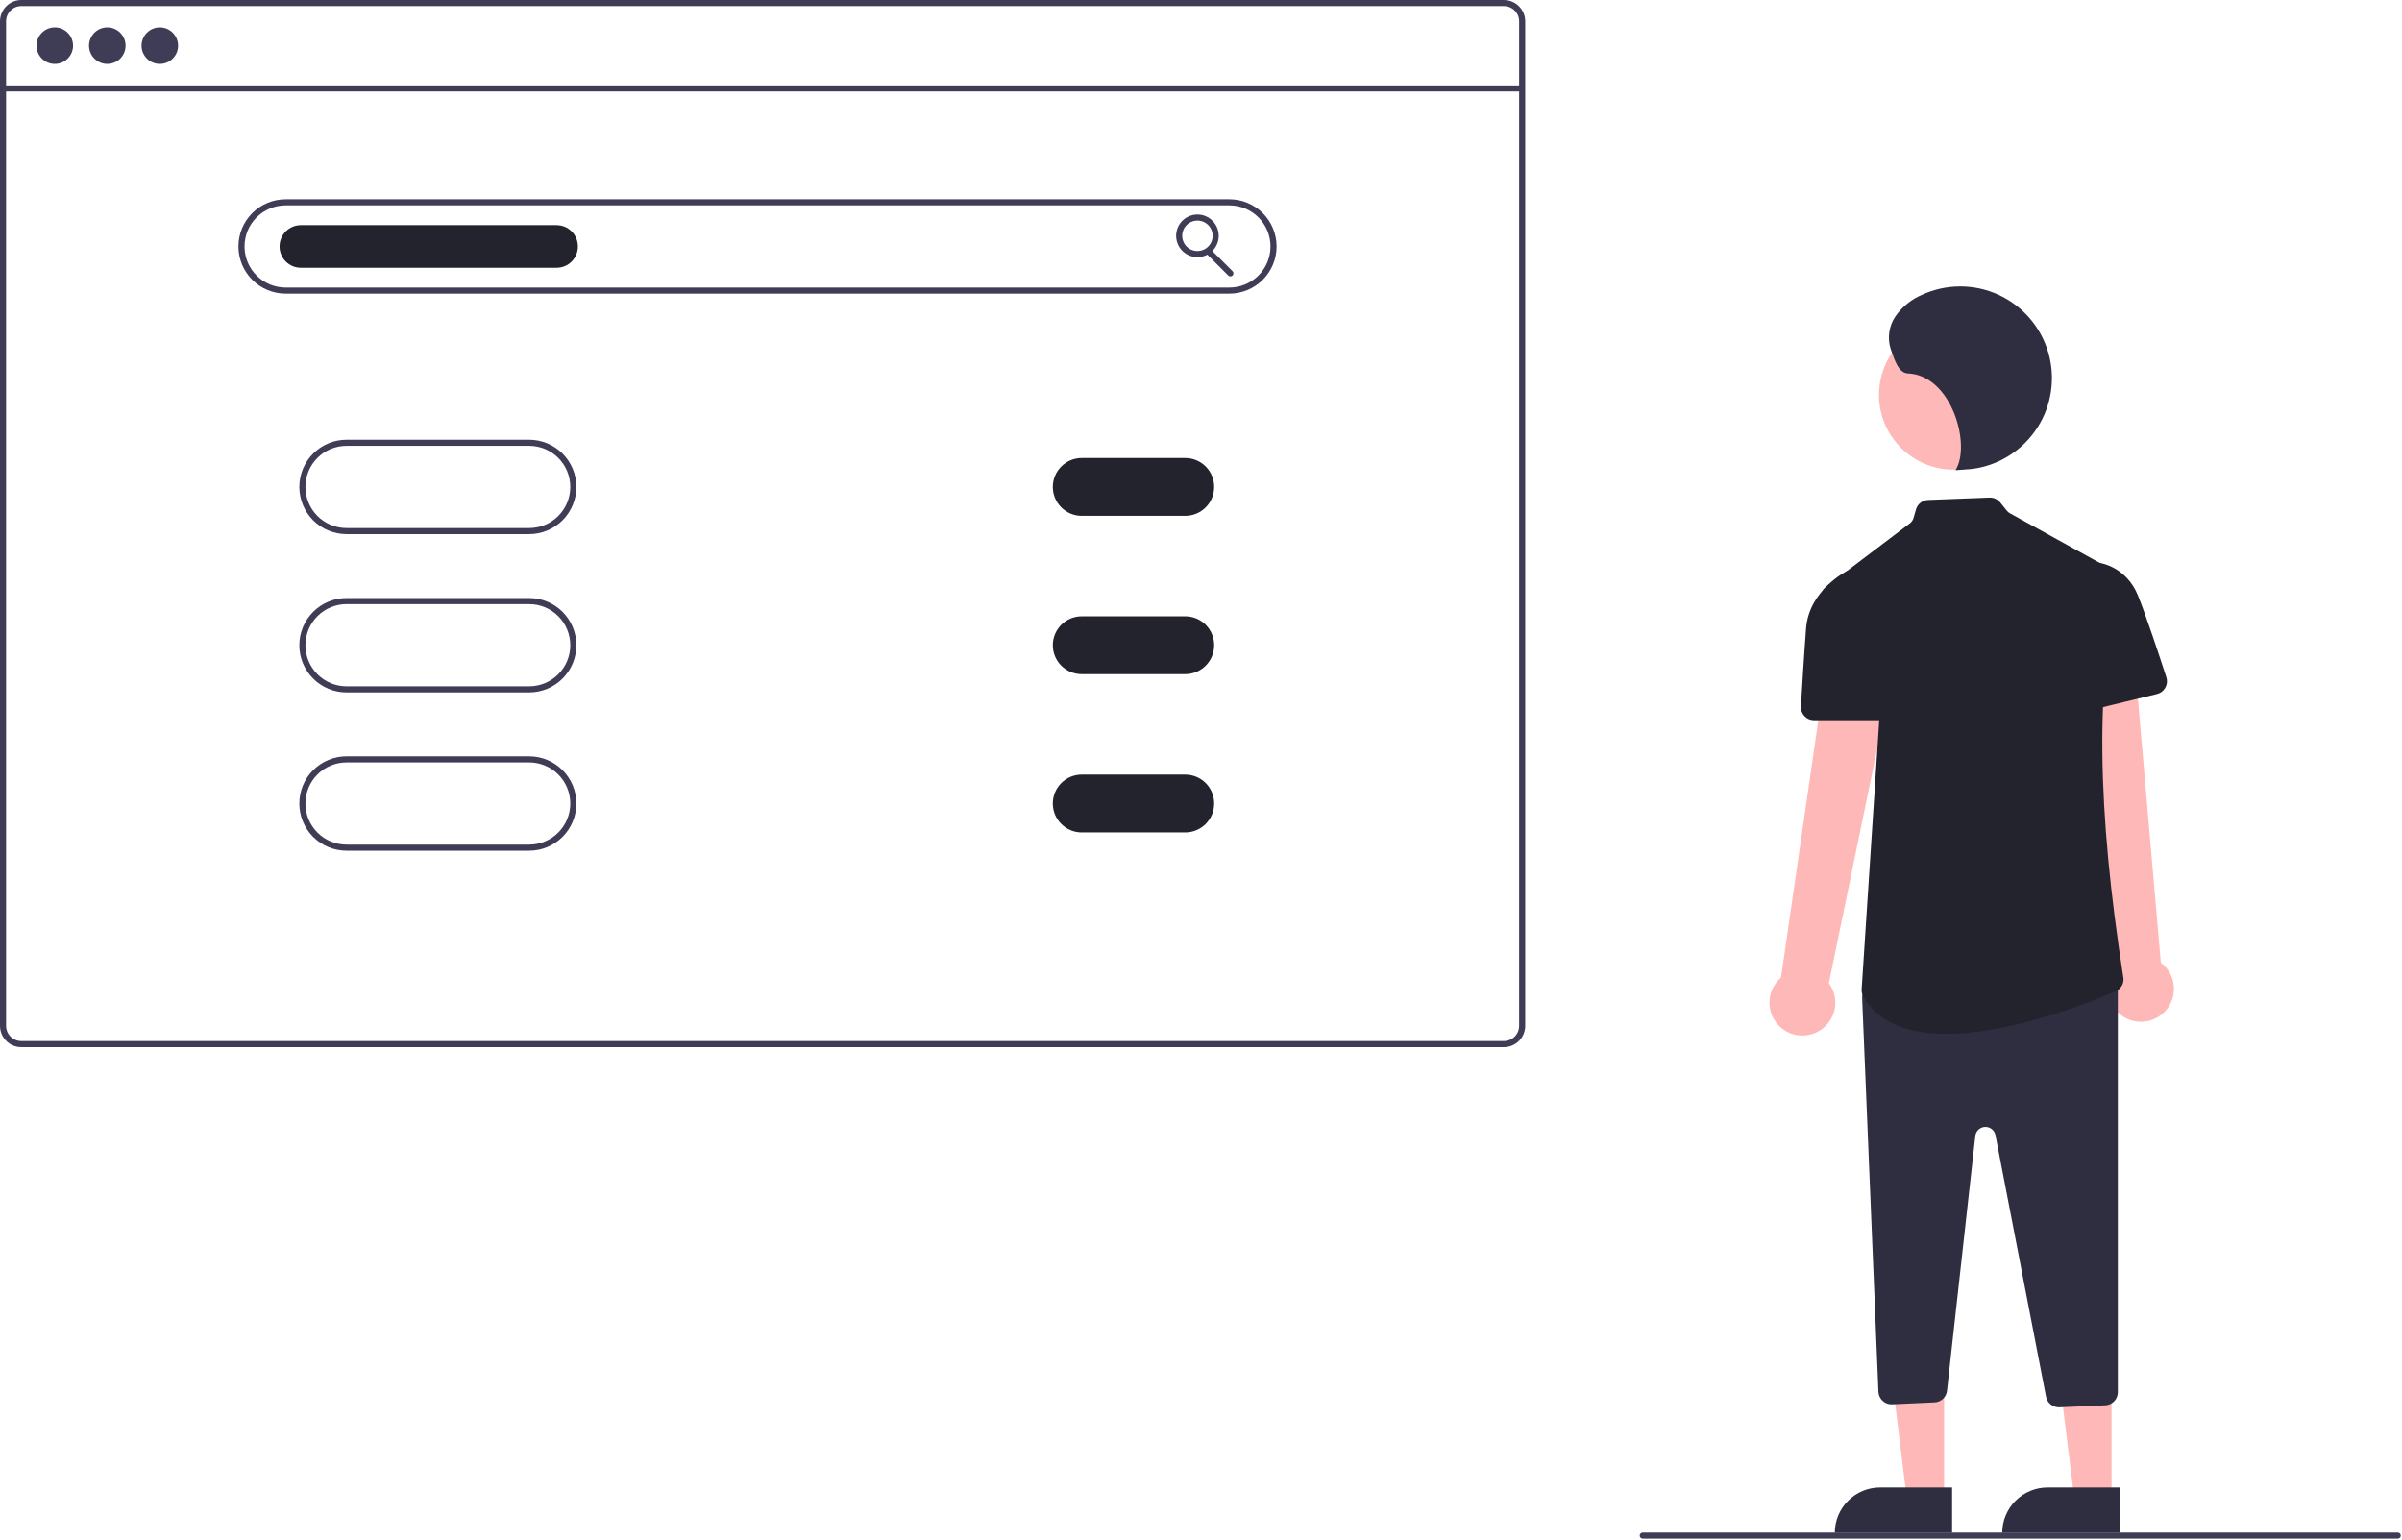 <svg width="789" height="506" viewBox="0 0 789 506" fill="none" xmlns="http://www.w3.org/2000/svg">
<g id="domain 1" clip-path="url(#clip0)">
<g id="browser">
<path id="Vector" d="M494 0H7C5.144 0.002 3.365 0.74 2.053 2.053C0.74 3.365 0.002 5.144 0 7V337C0.002 338.856 0.74 340.635 2.053 341.948C3.365 343.26 5.144 343.998 7 344H494C495.856 343.998 497.635 343.26 498.948 341.948C500.26 340.635 500.998 338.856 501 337V7C500.998 5.144 500.26 3.365 498.948 2.053C497.635 0.74 495.856 0.002 494 0V0ZM499 337C498.999 338.326 498.473 339.597 497.535 340.535C496.597 341.473 495.326 341.999 494 342H7C5.674 341.999 4.403 341.473 3.465 340.535C2.527 339.597 2.001 338.326 2 337V7C2.001 5.674 2.527 4.403 3.465 3.465C4.403 2.527 5.674 2.001 7 2H494C495.326 2.001 496.597 2.527 497.535 3.465C498.473 4.403 498.999 5.674 499 7V337Z" fill="#3F3D56"/>
<path id="Vector_2" d="M500 28.04H1V30.04H500V28.04Z" fill="#3F3D56"/>
<path id="Vector_3" d="M18 21C21.314 21 24 18.314 24 15C24 11.686 21.314 9 18 9C14.686 9 12 11.686 12 15C12 18.314 14.686 21 18 21Z" fill="#3F3D56"/>
<path id="Vector_4" d="M35.25 21C38.564 21 41.25 18.314 41.25 15C41.25 11.686 38.564 9 35.25 9C31.936 9 29.25 11.686 29.25 15C29.25 18.314 31.936 21 35.25 21Z" fill="#3F3D56"/>
<path id="Vector_5" d="M52.5 21C55.814 21 58.5 18.314 58.5 15C58.5 11.686 55.814 9 52.5 9C49.186 9 46.5 11.686 46.5 15C46.5 18.314 49.186 21 52.5 21Z" fill="#3F3D56"/>
<path id="Vector_6" d="M403.827 96.465H93.827C89.716 96.465 85.773 94.832 82.867 91.925C79.96 89.018 78.327 85.075 78.327 80.965C78.327 76.854 79.96 72.911 82.867 70.004C85.773 67.098 89.716 65.465 93.827 65.465H403.827C407.938 65.465 411.88 67.098 414.787 70.004C417.694 72.911 419.327 76.854 419.327 80.965C419.327 85.075 417.694 89.018 414.787 91.925C411.88 94.832 407.938 96.465 403.827 96.465V96.465ZM93.827 67.465C90.246 67.465 86.813 68.887 84.281 71.419C81.749 73.95 80.327 77.384 80.327 80.965C80.327 84.545 81.749 87.979 84.281 90.51C86.813 93.042 90.246 94.465 93.827 94.465H403.827C407.407 94.465 410.841 93.042 413.373 90.51C415.904 87.979 417.327 84.545 417.327 80.965C417.327 77.384 415.904 73.95 413.373 71.419C410.841 68.887 407.407 67.465 403.827 67.465H93.827Z" fill="#3F3D56"/>
<path id="Vector_7" d="M182.827 87.965H98.827C96.97 87.965 95.19 87.227 93.877 85.914C92.564 84.602 91.827 82.821 91.827 80.965C91.827 79.108 92.564 77.328 93.877 76.015C95.19 74.702 96.97 73.965 98.827 73.965H182.827C184.683 73.965 186.464 74.702 187.777 76.015C189.089 77.328 189.827 79.108 189.827 80.965C189.827 82.821 189.089 84.602 187.777 85.914C186.464 87.227 184.683 87.965 182.827 87.965Z" fill="#23232E"/>
<path id="Vector_8" d="M393.327 84.465C391.942 84.465 390.589 84.054 389.438 83.285C388.287 82.516 387.389 81.422 386.86 80.143C386.33 78.864 386.191 77.457 386.461 76.099C386.731 74.741 387.398 73.494 388.377 72.515C389.356 71.536 390.603 70.869 391.961 70.599C393.319 70.329 394.726 70.468 396.006 70.997C397.285 71.527 398.378 72.424 399.147 73.576C399.916 74.727 400.327 76.08 400.327 77.465C400.325 79.32 399.587 81.1 398.274 82.412C396.962 83.724 395.183 84.463 393.327 84.465ZM393.327 72.465C392.338 72.465 391.371 72.758 390.549 73.307C389.727 73.857 389.086 74.638 388.707 75.551C388.329 76.465 388.23 77.47 388.423 78.44C388.616 79.41 389.092 80.301 389.791 81C390.491 81.699 391.381 82.176 392.351 82.368C393.321 82.561 394.327 82.462 395.24 82.084C396.154 81.706 396.935 81.065 397.484 80.242C398.034 79.42 398.327 78.454 398.327 77.465C398.325 76.139 397.798 74.868 396.861 73.931C395.923 72.993 394.652 72.466 393.327 72.465V72.465Z" fill="#3F3D56"/>
<path id="Vector_9" d="M404.155 90.797C404.024 90.797 403.894 90.771 403.773 90.721C403.651 90.671 403.541 90.597 403.448 90.504L396.422 83.478C396.329 83.385 396.256 83.275 396.206 83.153C396.155 83.032 396.129 82.902 396.129 82.771C396.129 82.639 396.155 82.509 396.206 82.388C396.256 82.267 396.329 82.156 396.422 82.064C396.515 81.971 396.625 81.897 396.747 81.847C396.868 81.797 396.998 81.771 397.129 81.771C397.261 81.771 397.391 81.797 397.512 81.847C397.633 81.897 397.744 81.971 397.836 82.064L404.862 89.09C405.002 89.23 405.097 89.408 405.136 89.602C405.175 89.796 405.155 89.997 405.079 90.18C405.003 90.362 404.875 90.519 404.711 90.628C404.547 90.738 404.353 90.797 404.155 90.797L404.155 90.797Z" fill="#3F3D56"/>
</g>
<g id="browseritem">
<path id="Vector_10" d="M173.827 175.465H113.827C109.716 175.465 105.773 173.832 102.867 170.925C99.96 168.018 98.327 164.075 98.327 159.965C98.327 155.854 99.96 151.911 102.867 149.004C105.773 146.098 109.716 144.465 113.827 144.465H173.827C177.938 144.465 181.88 146.098 184.787 149.004C187.694 151.911 189.327 155.854 189.327 159.965C189.327 164.075 187.694 168.018 184.787 170.925C181.88 173.832 177.938 175.465 173.827 175.465V175.465ZM113.827 146.465C110.246 146.465 106.813 147.887 104.281 150.419C101.749 152.95 100.327 156.384 100.327 159.965C100.327 163.545 101.749 166.979 104.281 169.511C106.813 172.042 110.246 173.465 113.827 173.465H173.827C177.407 173.465 180.841 172.042 183.373 169.511C185.904 166.979 187.327 163.545 187.327 159.965C187.327 156.384 185.904 152.95 183.373 150.419C180.841 147.887 177.407 146.465 173.827 146.465H113.827Z" fill="#3F3D56"/>
<path id="Vector_11" d="M173.827 227.465H113.827C109.716 227.465 105.773 225.832 102.867 222.925C99.96 220.018 98.327 216.075 98.327 211.965C98.327 207.854 99.96 203.911 102.867 201.004C105.773 198.098 109.716 196.465 113.827 196.465H173.827C177.938 196.465 181.88 198.098 184.787 201.004C187.694 203.911 189.327 207.854 189.327 211.965C189.327 216.075 187.694 220.018 184.787 222.925C181.88 225.832 177.938 227.465 173.827 227.465V227.465ZM113.827 198.465C110.246 198.465 106.813 199.887 104.281 202.419C101.749 204.95 100.327 208.384 100.327 211.965C100.327 215.545 101.749 218.979 104.281 221.511C106.813 224.042 110.246 225.465 113.827 225.465H173.827C177.407 225.465 180.841 224.042 183.373 221.511C185.904 218.979 187.327 215.545 187.327 211.965C187.327 208.384 185.904 204.95 183.373 202.419C180.841 199.887 177.407 198.465 173.827 198.465H113.827Z" fill="#3F3D56"/>
<path id="Vector_12" d="M173.827 279.465H113.827C109.716 279.465 105.773 277.832 102.867 274.925C99.96 272.018 98.327 268.075 98.327 263.965C98.327 259.854 99.96 255.911 102.867 253.004C105.773 250.098 109.716 248.465 113.827 248.465H173.827C177.938 248.465 181.88 250.098 184.787 253.004C187.694 255.911 189.327 259.854 189.327 263.965C189.327 268.075 187.694 272.018 184.787 274.925C181.88 277.832 177.938 279.465 173.827 279.465V279.465ZM113.827 250.465C110.246 250.465 106.813 251.887 104.281 254.419C101.749 256.95 100.327 260.384 100.327 263.965C100.327 267.545 101.749 270.979 104.281 273.511C106.813 276.042 110.246 277.465 113.827 277.465H173.827C177.407 277.465 180.841 276.042 183.373 273.511C185.904 270.979 187.327 267.545 187.327 263.965C187.327 260.384 185.904 256.95 183.373 254.419C180.841 251.887 177.407 250.465 173.827 250.465H113.827Z" fill="#3F3D56"/>
<path id="Vector_13" d="M389.327 169.465H355.327C352.807 169.465 350.391 168.464 348.609 166.682C346.828 164.9 345.827 162.484 345.827 159.965C345.827 157.445 346.828 155.029 348.609 153.247C350.391 151.465 352.807 150.465 355.327 150.465H389.327C391.846 150.465 394.263 151.465 396.044 153.247C397.826 155.029 398.827 157.445 398.827 159.965C398.827 162.484 397.826 164.9 396.044 166.682C394.263 168.464 391.846 169.465 389.327 169.465V169.465Z" fill="#23232E"/>
<path id="Vector_14" d="M389.327 221.465H355.327C352.807 221.465 350.391 220.464 348.609 218.682C346.828 216.9 345.827 214.484 345.827 211.965C345.827 209.445 346.828 207.029 348.609 205.247C350.391 203.465 352.807 202.465 355.327 202.465H389.327C391.846 202.465 394.263 203.465 396.044 205.247C397.826 207.029 398.827 209.445 398.827 211.965C398.827 214.484 397.826 216.9 396.044 218.682C394.263 220.464 391.846 221.465 389.327 221.465V221.465Z" fill="#23232E"/>
<path id="Vector_15" d="M389.327 273.465H355.327C352.807 273.465 350.391 272.464 348.609 270.682C346.828 268.9 345.827 266.484 345.827 263.965C345.827 261.445 346.828 259.029 348.609 257.247C350.391 255.465 352.807 254.465 355.327 254.465H389.327C391.846 254.465 394.263 255.465 396.044 257.247C397.826 259.029 398.827 261.445 398.827 263.965C398.827 266.484 397.826 268.9 396.044 270.682C394.263 272.464 391.846 273.465 389.327 273.465V273.465Z" fill="#23232E"/>
</g>
<g id="person">
<path id="Vector_16" d="M596.895 339.023C598.301 338.323 599.537 337.324 600.514 336.095C601.492 334.866 602.189 333.438 602.555 331.911C602.922 330.383 602.949 328.795 602.634 327.256C602.32 325.717 601.672 324.266 600.736 323.005L625.769 201.465L602.409 201.157L585.025 321.155C583.011 322.867 581.694 325.259 581.325 327.878C580.956 330.496 581.561 333.159 583.024 335.361C584.487 337.564 586.707 339.153 589.264 339.828C591.82 340.503 594.535 340.216 596.895 339.023V339.023Z" fill="#FFB8B8"/>
<path id="Vector_17" d="M710.679 332.712C711.827 331.639 712.725 330.328 713.311 328.871C713.897 327.414 714.156 325.846 714.07 324.278C713.985 322.71 713.557 321.18 712.816 319.795C712.075 318.41 711.039 317.205 709.782 316.264L699.03 192.639L676.556 199.021L694.197 318.982C692.756 321.199 692.178 323.867 692.573 326.482C692.968 329.096 694.308 331.475 696.34 333.167C698.372 334.86 700.953 335.748 703.596 335.664C706.239 335.58 708.759 334.53 710.679 332.712V332.712Z" fill="#FFB8B8"/>
<path id="Vector_18" d="M638.591 492.157L626.331 492.156L620.499 444.868L638.593 444.869L638.591 492.157Z" fill="#FFB8B8"/>
<path id="Vector_19" d="M617.574 488.653H641.218V503.54H602.687C602.687 499.592 604.256 495.805 607.048 493.014C609.839 490.222 613.626 488.653 617.574 488.653V488.653Z" fill="#2F2E41"/>
<path id="Vector_20" d="M693.591 492.157L681.331 492.156L675.499 444.868L693.593 444.869L693.591 492.157Z" fill="#FFB8B8"/>
<path id="Vector_21" d="M672.574 488.653H696.218V503.54H657.687C657.687 499.592 659.256 495.805 662.048 493.014C664.839 490.222 668.626 488.653 672.574 488.653V488.653Z" fill="#2F2E41"/>
<path id="Vector_22" d="M641.768 154.293C655.332 154.293 666.329 143.297 666.329 129.732C666.329 116.168 655.332 105.171 641.768 105.171C628.203 105.171 617.207 116.168 617.207 129.732C617.207 143.297 628.203 154.293 641.768 154.293Z" fill="#FFB8B8"/>
<path id="Vector_23" d="M676.296 462.319C675.296 462.314 674.329 461.965 673.558 461.329C672.787 460.693 672.26 459.81 672.065 458.829L655.461 372.923C655.309 372.136 654.88 371.43 654.252 370.933C653.624 370.435 652.838 370.179 652.038 370.212C651.237 370.244 650.475 370.562 649.889 371.108C649.302 371.655 648.932 372.393 648.843 373.189L639.546 456.867C639.436 457.888 638.964 458.836 638.214 459.538C637.464 460.24 636.487 460.65 635.461 460.692L621.516 461.326C620.949 461.355 620.382 461.271 619.848 461.077C619.315 460.884 618.826 460.585 618.41 460.199C617.991 459.816 617.652 459.355 617.413 458.84C617.174 458.326 617.04 457.769 617.018 457.202L611.671 327.943C611.642 327.291 611.763 326.64 612.024 326.041C612.285 325.443 612.68 324.912 613.179 324.489L616.271 321.851C617.05 321.186 618.041 320.821 619.065 320.821H691.344C692.486 320.822 693.581 321.276 694.388 322.084C695.195 322.891 695.649 323.986 695.651 325.128V457.357C695.653 458.468 695.225 459.536 694.457 460.338C693.689 461.14 692.641 461.614 691.531 461.66L676.48 462.315C676.419 462.317 676.357 462.319 676.296 462.319Z" fill="#2F2E41"/>
<path id="Vector_24" d="M639.279 339.627C627.593 339.628 617.292 336.514 612.092 327.433C611.658 326.685 611.454 325.825 611.506 324.961L618.04 225.085C618.093 224.277 617.852 223.478 617.361 222.834L599.028 198.796C598.684 198.345 598.432 197.831 598.288 197.284C598.143 196.736 598.108 196.165 598.185 195.603C598.261 195.042 598.448 194.501 598.734 194.012C599.02 193.523 599.399 193.095 599.851 192.753L627.353 171.917C627.93 171.478 628.351 170.865 628.551 170.168L629.352 167.364C629.6 166.491 630.119 165.718 630.833 165.158C631.547 164.597 632.42 164.277 633.327 164.243L653.508 163.467C654.181 163.444 654.85 163.578 655.462 163.858C656.075 164.138 656.614 164.557 657.037 165.081L659.184 167.765C659.458 168.108 659.796 168.393 660.18 168.605L693.93 187.256C694.596 187.625 695.153 188.164 695.543 188.818C695.934 189.472 696.144 190.217 696.153 190.979L696.154 191.039L696.14 191.096C688.273 223.899 688.715 265.36 697.532 321.581C697.556 322.438 697.323 323.283 696.863 324.007C696.403 324.731 695.738 325.301 694.951 325.644C687.647 328.808 661.06 339.627 639.279 339.627Z" fill="#23232E"/>
<path id="Vector_25" d="M618.727 236.604H595.869C595.283 236.605 594.702 236.486 594.164 236.254C593.625 236.023 593.14 235.683 592.737 235.257C592.334 234.831 592.023 234.327 591.822 233.776C591.621 233.225 591.535 232.639 591.569 232.054C591.91 226.23 592.581 215.156 593.252 206.422C594.219 193.854 606.534 187.668 606.658 187.606L606.899 187.488L615.213 192.766L622.95 231.454C623.075 232.078 623.06 232.723 622.905 233.341C622.751 233.959 622.461 234.535 622.057 235.028C621.653 235.521 621.145 235.918 620.569 236.19C619.994 236.463 619.364 236.604 618.727 236.604H618.727Z" fill="#23232E"/>
<path id="Vector_26" d="M681.363 234.471C680.76 234.467 680.165 234.336 679.615 234.088C679.065 233.84 678.574 233.479 678.172 233.029C677.771 232.579 677.468 232.05 677.284 231.475C677.1 230.901 677.038 230.294 677.103 229.695L681.321 190.885L689.471 184.915L689.657 184.936C689.744 184.946 698.426 186.03 702.316 195.754C705.085 202.678 709.316 215.475 711.591 222.487C711.774 223.051 711.838 223.646 711.78 224.236C711.721 224.825 711.542 225.396 711.253 225.913C710.964 226.43 710.571 226.882 710.099 227.24C709.627 227.598 709.086 227.855 708.51 227.994L682.402 234.344C682.062 234.428 681.713 234.47 681.363 234.471V234.471Z" fill="#23232E"/>
<path id="Vector_27" d="M642.327 154.465C647.58 146.154 641.022 123.276 626.731 122.679C623.432 122.541 622.165 117.74 621.044 114.634C620.472 112.834 620.321 110.926 620.6 109.058C620.879 107.19 621.582 105.41 622.654 103.855C624.836 100.756 627.841 98.329 631.33 96.847C635.254 95.044 639.519 94.106 643.838 94.098C648.156 94.089 652.426 95.009 656.357 96.796C660.288 98.583 663.789 101.195 666.621 104.454C669.454 107.714 671.553 111.544 672.775 115.686C673.996 119.828 674.313 124.184 673.703 128.459C673.093 132.734 671.57 136.827 669.238 140.462C666.906 144.096 663.82 147.187 660.188 149.523C656.557 151.86 652.465 153.388 648.191 154.004L642.327 154.465Z" fill="#2F2E41"/>
<path id="Vector_28" d="M787.606 505.465H539.606C539.341 505.465 539.087 505.359 538.899 505.172C538.712 504.984 538.606 504.73 538.606 504.465C538.606 504.199 538.712 503.945 538.899 503.757C539.087 503.57 539.341 503.465 539.606 503.465H787.606C787.872 503.465 788.126 503.57 788.313 503.757C788.501 503.945 788.606 504.199 788.606 504.465C788.606 504.73 788.501 504.984 788.313 505.172C788.126 505.359 787.872 505.465 787.606 505.465Z" fill="#3F3D56"/>
</g>
</g>
<defs>
<clipPath id="clip0">
<rect width="788.606" height="505.465" fill="white"/>
</clipPath>
</defs>
</svg>
